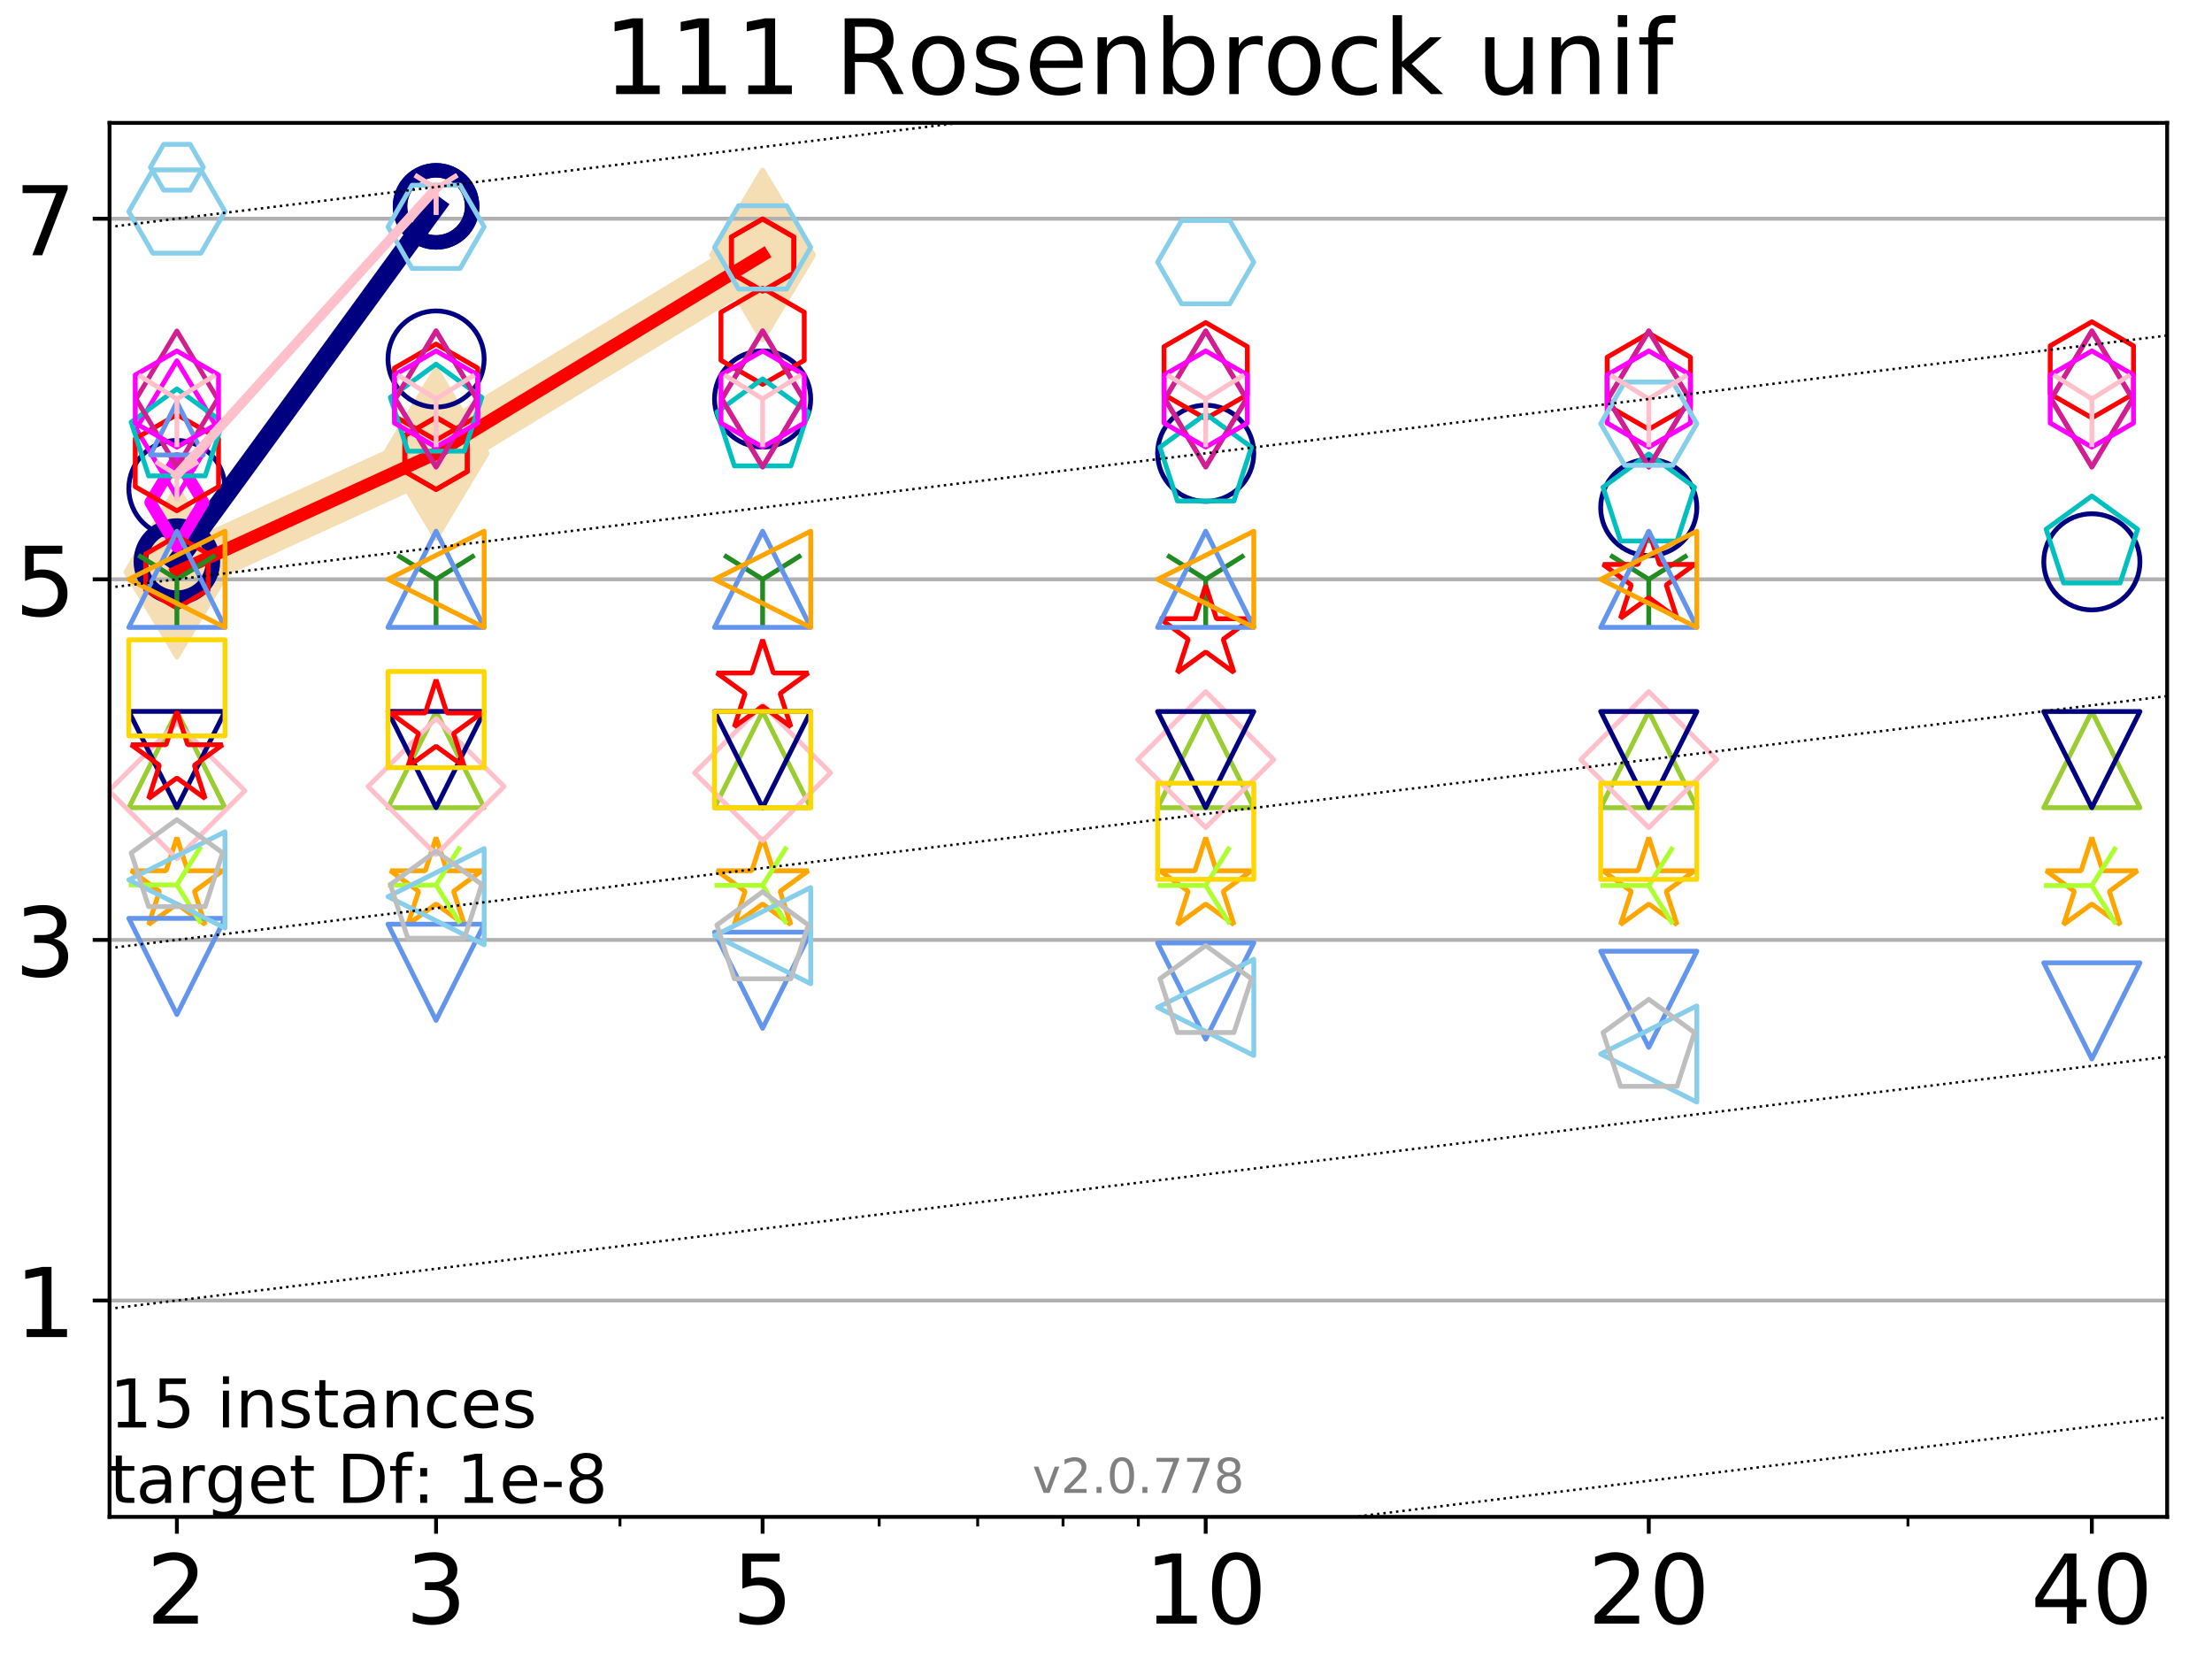 <?xml version="1.0" encoding="utf-8" standalone="no"?>
<!DOCTYPE svg PUBLIC "-//W3C//DTD SVG 1.1//EN"
  "http://www.w3.org/Graphics/SVG/1.1/DTD/svg11.dtd">
<!-- Created with matplotlib (http://matplotlib.org/) -->
<svg height="345pt" version="1.1" viewBox="0 0 460 345" width="460pt" xmlns="http://www.w3.org/2000/svg" xmlns:xlink="http://www.w3.org/1999/xlink">
 <defs>
  <style type="text/css">
*{stroke-linecap:butt;stroke-linejoin:round;}
  </style>
 </defs>
 <g id="figure_1">
  <g id="patch_1">
   <path d="M 0 345.6 
L 460.8 345.6 
L 460.8 0 
L 0 0 
z
" style="fill:#ffffff;"/>
  </g>
  <g id="axes_1">
   <g id="patch_2">
    <path d="M 22.78 315.44 
L 450.672 315.44 
L 450.672 25.56 
L 22.78 25.56 
z
" style="fill:#ffffff;"/>
   </g>
   <g id="line2d_1">
    <path clip-path="url(#p28c58cce34)" d="M 36.786 118.952 
L 90.685 94.293 
L 158.59 53.036 
" style="fill:none;stroke:#f5deb3;stroke-linecap:square;stroke-width:10;"/>
    <defs>
     <path d="M -0 17.678 
L 10.607 0 
L 0 -17.678 
L -10.607 -0 
z
" id="m63f9236da9" style="stroke:#f5deb3;stroke-linejoin:miter;"/>
    </defs>
    <g clip-path="url(#p28c58cce34)">
     <use style="fill:#f5deb3;stroke:#f5deb3;stroke-linejoin:miter;" x="36.786" xlink:href="#m63f9236da9" y="118.952"/>
     <use style="fill:#f5deb3;stroke:#f5deb3;stroke-linejoin:miter;" x="90.685" xlink:href="#m63f9236da9" y="94.293"/>
     <use style="fill:#f5deb3;stroke:#f5deb3;stroke-linejoin:miter;" x="158.59" xlink:href="#m63f9236da9" y="53.036"/>
    </g>
   </g>
   <g id="matplotlib.axis_1">
    <g id="xtick_1">
     <g id="line2d_2">
      <defs>
       <path d="M 0 0 
L 0 3.5 
" id="me66d8e8482" style="stroke:#000000;stroke-width:0.8;"/>
      </defs>
      <g>
       <use style="stroke:#000000;stroke-width:0.8;" x="36.786" xlink:href="#me66d8e8482" y="315.44"/>
      </g>
     </g>
     <g id="text_1">
      <!-- 2 -->
      <defs>
       <path d="M 19.188 8.297 
L 53.609 8.297 
L 53.609 0 
L 7.328 0 
L 7.328 8.297 
Q 12.938 14.109 22.625 23.891 
Q 32.328 33.688 34.812 36.531 
Q 39.547 41.844 41.422 45.531 
Q 43.312 49.219 43.312 52.781 
Q 43.312 58.594 39.234 62.25 
Q 35.156 65.922 28.609 65.922 
Q 23.969 65.922 18.812 64.312 
Q 13.672 62.703 7.812 59.422 
L 7.812 69.391 
Q 13.766 71.781 18.938 73 
Q 24.125 74.219 28.422 74.219 
Q 39.75 74.219 46.484 68.547 
Q 53.219 62.891 53.219 53.422 
Q 53.219 48.922 51.531 44.891 
Q 49.859 40.875 45.406 35.406 
Q 44.188 33.984 37.641 27.219 
Q 31.109 20.453 19.188 8.297 
z
" id="DejaVuSans-32"/>
      </defs>
      <g transform="translate(30.423 337.637)scale(0.2 -0.2)">
       <use xlink:href="#DejaVuSans-32"/>
      </g>
     </g>
    </g>
    <g id="xtick_2">
     <g id="line2d_3">
      <g>
       <use style="stroke:#000000;stroke-width:0.8;" x="90.685" xlink:href="#me66d8e8482" y="315.44"/>
      </g>
     </g>
     <g id="text_2">
      <!-- 3 -->
      <defs>
       <path d="M 40.578 39.312 
Q 47.656 37.797 51.625 33 
Q 55.609 28.219 55.609 21.188 
Q 55.609 10.406 48.188 4.484 
Q 40.766 -1.422 27.094 -1.422 
Q 22.516 -1.422 17.656 -0.516 
Q 12.797 0.391 7.625 2.203 
L 7.625 11.719 
Q 11.719 9.328 16.594 8.109 
Q 21.484 6.891 26.812 6.891 
Q 36.078 6.891 40.938 10.547 
Q 45.797 14.203 45.797 21.188 
Q 45.797 27.641 41.281 31.266 
Q 36.766 34.906 28.719 34.906 
L 20.219 34.906 
L 20.219 43.016 
L 29.109 43.016 
Q 36.375 43.016 40.234 45.922 
Q 44.094 48.828 44.094 54.297 
Q 44.094 59.906 40.109 62.906 
Q 36.141 65.922 28.719 65.922 
Q 24.656 65.922 20.016 65.031 
Q 15.375 64.156 9.812 62.312 
L 9.812 71.094 
Q 15.438 72.656 20.344 73.438 
Q 25.25 74.219 29.594 74.219 
Q 40.828 74.219 47.359 69.109 
Q 53.906 64.016 53.906 55.328 
Q 53.906 49.266 50.438 45.094 
Q 46.969 40.922 40.578 39.312 
z
" id="DejaVuSans-33"/>
      </defs>
      <g transform="translate(84.323 337.637)scale(0.2 -0.2)">
       <use xlink:href="#DejaVuSans-33"/>
      </g>
     </g>
    </g>
    <g id="xtick_3">
     <g id="line2d_4">
      <g>
       <use style="stroke:#000000;stroke-width:0.8;" x="158.59" xlink:href="#me66d8e8482" y="315.44"/>
      </g>
     </g>
     <g id="text_3">
      <!-- 5 -->
      <defs>
       <path d="M 10.797 72.906 
L 49.516 72.906 
L 49.516 64.594 
L 19.828 64.594 
L 19.828 46.734 
Q 21.969 47.469 24.109 47.828 
Q 26.266 48.188 28.422 48.188 
Q 40.625 48.188 47.75 41.5 
Q 54.891 34.812 54.891 23.391 
Q 54.891 11.625 47.562 5.094 
Q 40.234 -1.422 26.906 -1.422 
Q 22.312 -1.422 17.547 -0.641 
Q 12.797 0.141 7.719 1.703 
L 7.719 11.625 
Q 12.109 9.234 16.797 8.062 
Q 21.484 6.891 26.703 6.891 
Q 35.156 6.891 40.078 11.328 
Q 45.016 15.766 45.016 23.391 
Q 45.016 31 40.078 35.438 
Q 35.156 39.891 26.703 39.891 
Q 22.75 39.891 18.812 39.016 
Q 14.891 38.141 10.797 36.281 
z
" id="DejaVuSans-35"/>
      </defs>
      <g transform="translate(152.228 337.637)scale(0.2 -0.2)">
       <use xlink:href="#DejaVuSans-35"/>
      </g>
     </g>
    </g>
    <g id="xtick_4">
     <g id="line2d_5">
      <g>
       <use style="stroke:#000000;stroke-width:0.8;" x="250.732" xlink:href="#me66d8e8482" y="315.44"/>
      </g>
     </g>
     <g id="text_4">
      <!-- 10 -->
      <defs>
       <path d="M 12.406 8.297 
L 28.516 8.297 
L 28.516 63.922 
L 10.984 60.406 
L 10.984 69.391 
L 28.422 72.906 
L 38.281 72.906 
L 38.281 8.297 
L 54.391 8.297 
L 54.391 0 
L 12.406 0 
z
" id="DejaVuSans-31"/>
       <path d="M 31.781 66.406 
Q 24.172 66.406 20.328 58.906 
Q 16.5 51.422 16.5 36.375 
Q 16.5 21.391 20.328 13.891 
Q 24.172 6.391 31.781 6.391 
Q 39.453 6.391 43.281 13.891 
Q 47.125 21.391 47.125 36.375 
Q 47.125 51.422 43.281 58.906 
Q 39.453 66.406 31.781 66.406 
z
M 31.781 74.219 
Q 44.047 74.219 50.516 64.516 
Q 56.984 54.828 56.984 36.375 
Q 56.984 17.969 50.516 8.266 
Q 44.047 -1.422 31.781 -1.422 
Q 19.531 -1.422 13.062 8.266 
Q 6.594 17.969 6.594 36.375 
Q 6.594 54.828 13.062 64.516 
Q 19.531 74.219 31.781 74.219 
z
" id="DejaVuSans-30"/>
      </defs>
      <g transform="translate(238.007 337.637)scale(0.2 -0.2)">
       <use xlink:href="#DejaVuSans-31"/>
       <use x="63.623" xlink:href="#DejaVuSans-30"/>
      </g>
     </g>
    </g>
    <g id="xtick_5">
     <g id="line2d_6">
      <g>
       <use style="stroke:#000000;stroke-width:0.8;" x="342.873" xlink:href="#me66d8e8482" y="315.44"/>
      </g>
     </g>
     <g id="text_5">
      <!-- 20 -->
      <g transform="translate(330.148 337.637)scale(0.2 -0.2)">
       <use xlink:href="#DejaVuSans-32"/>
       <use x="63.623" xlink:href="#DejaVuSans-30"/>
      </g>
     </g>
    </g>
    <g id="xtick_6">
     <g id="line2d_7">
      <g>
       <use style="stroke:#000000;stroke-width:0.8;" x="435.015" xlink:href="#me66d8e8482" y="315.44"/>
      </g>
     </g>
     <g id="text_6">
      <!-- 40 -->
      <defs>
       <path d="M 37.797 64.312 
L 12.891 25.391 
L 37.797 25.391 
z
M 35.203 72.906 
L 47.609 72.906 
L 47.609 25.391 
L 58.016 25.391 
L 58.016 17.188 
L 47.609 17.188 
L 47.609 0 
L 37.797 0 
L 37.797 17.188 
L 4.891 17.188 
L 4.891 26.703 
z
" id="DejaVuSans-34"/>
      </defs>
      <g transform="translate(422.29 337.637)scale(0.2 -0.2)">
       <use xlink:href="#DejaVuSans-34"/>
       <use x="63.623" xlink:href="#DejaVuSans-30"/>
      </g>
     </g>
    </g>
    <g id="xtick_7">
     <g id="line2d_8">
      <defs>
       <path d="M 0 0 
L 0 2 
" id="m7c0a22ae21" style="stroke:#000000;stroke-width:0.6;"/>
      </defs>
      <g>
       <use style="stroke:#000000;stroke-width:0.6;" x="36.786" xlink:href="#m7c0a22ae21" y="315.44"/>
      </g>
     </g>
    </g>
    <g id="xtick_8">
     <g id="line2d_9">
      <g>
       <use style="stroke:#000000;stroke-width:0.6;" x="90.685" xlink:href="#m7c0a22ae21" y="315.44"/>
      </g>
     </g>
    </g>
    <g id="xtick_9">
     <g id="line2d_10">
      <g>
       <use style="stroke:#000000;stroke-width:0.6;" x="128.927" xlink:href="#m7c0a22ae21" y="315.44"/>
      </g>
     </g>
    </g>
    <g id="xtick_10">
     <g id="line2d_11">
      <g>
       <use style="stroke:#000000;stroke-width:0.6;" x="158.59" xlink:href="#m7c0a22ae21" y="315.44"/>
      </g>
     </g>
    </g>
    <g id="xtick_11">
     <g id="line2d_12">
      <g>
       <use style="stroke:#000000;stroke-width:0.6;" x="182.827" xlink:href="#m7c0a22ae21" y="315.44"/>
      </g>
     </g>
    </g>
    <g id="xtick_12">
     <g id="line2d_13">
      <g>
       <use style="stroke:#000000;stroke-width:0.6;" x="203.318" xlink:href="#m7c0a22ae21" y="315.44"/>
      </g>
     </g>
    </g>
    <g id="xtick_13">
     <g id="line2d_14">
      <g>
       <use style="stroke:#000000;stroke-width:0.6;" x="221.069" xlink:href="#m7c0a22ae21" y="315.44"/>
      </g>
     </g>
    </g>
    <g id="xtick_14">
     <g id="line2d_15">
      <g>
       <use style="stroke:#000000;stroke-width:0.6;" x="236.726" xlink:href="#m7c0a22ae21" y="315.44"/>
      </g>
     </g>
    </g>
    <g id="xtick_15">
     <g id="line2d_16">
      <g>
       <use style="stroke:#000000;stroke-width:0.6;" x="342.873" xlink:href="#m7c0a22ae21" y="315.44"/>
      </g>
     </g>
    </g>
    <g id="xtick_16">
     <g id="line2d_17">
      <g>
       <use style="stroke:#000000;stroke-width:0.6;" x="396.773" xlink:href="#m7c0a22ae21" y="315.44"/>
      </g>
     </g>
    </g>
    <g id="xtick_17">
     <g id="line2d_18">
      <g>
       <use style="stroke:#000000;stroke-width:0.6;" x="435.015" xlink:href="#m7c0a22ae21" y="315.44"/>
      </g>
     </g>
    </g>
   </g>
   <g id="matplotlib.axis_2">
    <g id="ytick_1">
     <g id="line2d_19">
      <path clip-path="url(#p28c58cce34)" d="M 22.78 270.447 
L 450.672 270.447 
" style="fill:none;stroke:#b0b0b0;stroke-linecap:square;stroke-width:0.8;"/>
     </g>
     <g id="line2d_20">
      <defs>
       <path d="M 0 0 
L -3.5 0 
" id="m3a8b85e9dd" style="stroke:#000000;stroke-width:0.8;"/>
      </defs>
      <g>
       <use style="stroke:#000000;stroke-width:0.8;" x="22.78" xlink:href="#m3a8b85e9dd" y="270.447"/>
      </g>
     </g>
     <g id="text_7">
      <!-- 1 -->
      <g transform="translate(3.055 278.046)scale(0.2 -0.2)">
       <use xlink:href="#DejaVuSans-31"/>
      </g>
     </g>
    </g>
    <g id="ytick_2">
     <g id="line2d_21">
      <path clip-path="url(#p28c58cce34)" d="M 22.78 195.459 
L 450.672 195.459 
" style="fill:none;stroke:#b0b0b0;stroke-linecap:square;stroke-width:0.8;"/>
     </g>
     <g id="line2d_22">
      <g>
       <use style="stroke:#000000;stroke-width:0.8;" x="22.78" xlink:href="#m3a8b85e9dd" y="195.459"/>
      </g>
     </g>
     <g id="text_8">
      <!-- 3 -->
      <g transform="translate(3.055 203.058)scale(0.2 -0.2)">
       <use xlink:href="#DejaVuSans-33"/>
      </g>
     </g>
    </g>
    <g id="ytick_3">
     <g id="line2d_23">
      <path clip-path="url(#p28c58cce34)" d="M 22.78 120.471 
L 450.672 120.471 
" style="fill:none;stroke:#b0b0b0;stroke-linecap:square;stroke-width:0.8;"/>
     </g>
     <g id="line2d_24">
      <g>
       <use style="stroke:#000000;stroke-width:0.8;" x="22.78" xlink:href="#m3a8b85e9dd" y="120.471"/>
      </g>
     </g>
     <g id="text_9">
      <!-- 5 -->
      <g transform="translate(3.055 128.07)scale(0.2 -0.2)">
       <use xlink:href="#DejaVuSans-35"/>
      </g>
     </g>
    </g>
    <g id="ytick_4">
     <g id="line2d_25">
      <path clip-path="url(#p28c58cce34)" d="M 22.78 45.483 
L 450.672 45.483 
" style="fill:none;stroke:#b0b0b0;stroke-linecap:square;stroke-width:0.8;"/>
     </g>
     <g id="line2d_26">
      <g>
       <use style="stroke:#000000;stroke-width:0.8;" x="22.78" xlink:href="#m3a8b85e9dd" y="45.483"/>
      </g>
     </g>
     <g id="text_10">
      <!-- 7 -->
      <defs>
       <path d="M 8.203 72.906 
L 55.078 72.906 
L 55.078 68.703 
L 28.609 0 
L 18.312 0 
L 43.219 64.594 
L 8.203 64.594 
z
" id="DejaVuSans-37"/>
      </defs>
      <g transform="translate(3.055 53.082)scale(0.2 -0.2)">
       <use xlink:href="#DejaVuSans-37"/>
      </g>
     </g>
    </g>
   </g>
   <g id="line2d_27">
    <path clip-path="url(#p28c58cce34)" d="M 36.786 116.784 
L 90.685 42.911 
" style="fill:none;stroke:#000080;stroke-linecap:square;stroke-width:4;"/>
    <defs>
     <path d="M 0 7.5 
C 1.989 7.5 3.897 6.71 5.303 5.303 
C 6.71 3.897 7.5 1.989 7.5 0 
C 7.5 -1.989 6.71 -3.897 5.303 -5.303 
C 3.897 -6.71 1.989 -7.5 0 -7.5 
C -1.989 -7.5 -3.897 -6.71 -5.303 -5.303 
C -6.71 -3.897 -7.5 -1.989 -7.5 0 
C -7.5 1.989 -6.71 3.897 -5.303 5.303 
C -3.897 6.71 -1.989 7.5 0 7.5 
z
" id="m98bc31651b" style="stroke:#000080;stroke-width:3;"/>
    </defs>
    <g clip-path="url(#p28c58cce34)">
     <use style="fill:none;stroke:#000080;stroke-width:3;" x="36.786" xlink:href="#m98bc31651b" y="116.784"/>
     <use style="fill:none;stroke:#000080;stroke-width:3;" x="90.685" xlink:href="#m98bc31651b" y="42.911"/>
    </g>
   </g>
   <g id="line2d_28">
    <path clip-path="url(#p28c58cce34)" d="M 90.685 42.911 
" style="fill:none;stroke:#000080;stroke-linecap:square;stroke-width:4;"/>
    <g clip-path="url(#p28c58cce34)">
     <use style="fill:none;stroke:#000080;stroke-width:3;" x="90.685" xlink:href="#m98bc31651b" y="42.911"/>
    </g>
   </g>
   <g id="line2d_29"/>
   <g id="line2d_30">
    <defs>
     <path d="M 0 10 
C 2.652 10 5.196 8.946 7.071 7.071 
C 8.946 5.196 10 2.652 10 0 
C 10 -2.652 8.946 -5.196 7.071 -7.071 
C 5.196 -8.946 2.652 -10 0 -10 
C -2.652 -10 -5.196 -8.946 -7.071 -7.071 
C -8.946 -5.196 -10 -2.652 -10 0 
C -10 2.652 -8.946 5.196 -7.071 7.071 
C -5.196 8.946 -2.652 10 0 10 
z
" id="m6df1d22bcf" style="stroke:#000080;"/>
    </defs>
    <g clip-path="url(#p28c58cce34)">
     <use style="fill:none;stroke:#000080;" x="36.786" xlink:href="#m6df1d22bcf" y="101.591"/>
     <use style="fill:none;stroke:#000080;" x="90.685" xlink:href="#m6df1d22bcf" y="74.659"/>
     <use style="fill:none;stroke:#000080;" x="158.59" xlink:href="#m6df1d22bcf" y="82.977"/>
     <use style="fill:none;stroke:#000080;" x="250.732" xlink:href="#m6df1d22bcf" y="94.264"/>
     <use style="fill:none;stroke:#000080;" x="342.873" xlink:href="#m6df1d22bcf" y="105.551"/>
     <use style="fill:none;stroke:#000080;" x="435.015" xlink:href="#m6df1d22bcf" y="116.838"/>
    </g>
   </g>
   <g id="line2d_31">
    <path clip-path="url(#p28c58cce34)" d="M 36.786 104.483 
" style="fill:none;stroke:#ff00ff;stroke-linecap:square;stroke-width:3.667;"/>
    <defs>
     <path d="M -0 9.192 
L 5.515 0 
L 0 -9.192 
L -5.515 -0 
z
" id="mcc236564d4" style="stroke:#ff00ff;stroke-linejoin:miter;stroke-width:2.5;"/>
    </defs>
    <g clip-path="url(#p28c58cce34)">
     <use style="fill:none;stroke:#ff00ff;stroke-linejoin:miter;stroke-width:2.5;" x="36.786" xlink:href="#mcc236564d4" y="104.483"/>
    </g>
   </g>
   <g id="line2d_32"/>
   <g id="line2d_33">
    <defs>
     <path d="M -0 14.142 
L 8.485 0 
L -0 -14.142 
L -8.485 -0 
z
" id="m0ff50d114e" style="stroke:#ff00ff;stroke-linejoin:miter;"/>
    </defs>
    <g clip-path="url(#p28c58cce34)">
     <use style="fill:none;stroke:#ff00ff;stroke-linejoin:miter;" x="36.786" xlink:href="#m0ff50d114e" y="89.168"/>
     <use style="fill:none;stroke:#ff00ff;stroke-linejoin:miter;" x="90.685" xlink:href="#m0ff50d114e" y="82.952"/>
     <use style="fill:none;stroke:#ff00ff;stroke-linejoin:miter;" x="158.59" xlink:href="#m0ff50d114e" y="82.947"/>
     <use style="fill:none;stroke:#ff00ff;stroke-linejoin:miter;" x="250.732" xlink:href="#m0ff50d114e" y="82.948"/>
     <use style="fill:none;stroke:#ff00ff;stroke-linejoin:miter;" x="342.873" xlink:href="#m0ff50d114e" y="82.962"/>
     <use style="fill:none;stroke:#ff00ff;stroke-linejoin:miter;" x="435.015" xlink:href="#m0ff50d114e" y="82.953"/>
    </g>
   </g>
   <g id="line2d_34"/>
   <g id="line2d_35">
    <defs>
     <path d="M 0 -10 
L -2.245 -3.09 
L -9.511 -3.09 
L -3.633 1.18 
L -5.878 8.09 
L -0 3.82 
L 5.878 8.09 
L 3.633 1.18 
L 9.511 -3.09 
L 2.245 -3.09 
z
" id="mf0e516ad2e" style="stroke:#ffa500;stroke-linejoin:bevel;"/>
    </defs>
    <g clip-path="url(#p28c58cce34)">
     <use style="fill:none;stroke:#ffa500;stroke-linejoin:bevel;" x="36.786" xlink:href="#mf0e516ad2e" y="184.172"/>
     <use style="fill:none;stroke:#ffa500;stroke-linejoin:bevel;" x="90.685" xlink:href="#mf0e516ad2e" y="184.172"/>
     <use style="fill:none;stroke:#ffa500;stroke-linejoin:bevel;" x="158.59" xlink:href="#mf0e516ad2e" y="184.172"/>
     <use style="fill:none;stroke:#ffa500;stroke-linejoin:bevel;" x="250.732" xlink:href="#mf0e516ad2e" y="184.172"/>
     <use style="fill:none;stroke:#ffa500;stroke-linejoin:bevel;" x="342.873" xlink:href="#mf0e516ad2e" y="184.172"/>
     <use style="fill:none;stroke:#ffa500;stroke-linejoin:bevel;" x="435.015" xlink:href="#mf0e516ad2e" y="184.172"/>
    </g>
   </g>
   <g id="line2d_36"/>
   <g id="line2d_37">
    <defs>
     <path d="M -0 10 
L 10 -10 
L -10 -10 
z
" id="m0e47dff995" style="stroke:#6495ed;stroke-linejoin:miter;"/>
    </defs>
    <g clip-path="url(#p28c58cce34)">
     <use style="fill:none;stroke:#6495ed;stroke-linejoin:miter;" x="36.786" xlink:href="#m0e47dff995" y="200.979"/>
     <use style="fill:none;stroke:#6495ed;stroke-linejoin:miter;" x="90.685" xlink:href="#m0e47dff995" y="202.192"/>
     <use style="fill:none;stroke:#6495ed;stroke-linejoin:miter;" x="158.59" xlink:href="#m0e47dff995" y="203.842"/>
     <use style="fill:none;stroke:#6495ed;stroke-linejoin:miter;" x="250.732" xlink:href="#m0e47dff995" y="206.098"/>
     <use style="fill:none;stroke:#6495ed;stroke-linejoin:miter;" x="342.873" xlink:href="#m0e47dff995" y="207.813"/>
     <use style="fill:none;stroke:#6495ed;stroke-linejoin:miter;" x="435.015" xlink:href="#m0e47dff995" y="210.224"/>
    </g>
   </g>
   <g id="line2d_38">
    <path clip-path="url(#p28c58cce34)" d="M 36.786 118.952 
L 90.685 94.293 
" style="fill:none;stroke:#ff0000;stroke-linecap:square;stroke-width:2.667;"/>
    <defs>
     <path d="M 0 -7.5 
L -6.495 -3.75 
L -6.495 3.75 
L -0 7.5 
L 6.495 3.75 
L 6.495 -3.75 
z
" id="m3b33117498" style="stroke:#ff0000;stroke-linejoin:miter;"/>
    </defs>
    <g clip-path="url(#p28c58cce34)">
     <use style="fill:none;stroke:#ff0000;stroke-linejoin:miter;" x="36.786" xlink:href="#m3b33117498" y="118.952"/>
     <use style="fill:none;stroke:#ff0000;stroke-linejoin:miter;" x="90.685" xlink:href="#m3b33117498" y="94.293"/>
    </g>
   </g>
   <g id="line2d_39">
    <path clip-path="url(#p28c58cce34)" d="M 90.685 94.293 
L 158.59 53.036 
" style="fill:none;stroke:#ff0000;stroke-linecap:square;stroke-width:2.667;"/>
    <g clip-path="url(#p28c58cce34)">
     <use style="fill:none;stroke:#ff0000;stroke-linejoin:miter;" x="90.685" xlink:href="#m3b33117498" y="94.293"/>
     <use style="fill:none;stroke:#ff0000;stroke-linejoin:miter;" x="158.59" xlink:href="#m3b33117498" y="53.036"/>
    </g>
   </g>
   <g id="line2d_40">
    <path clip-path="url(#p28c58cce34)" d="M 158.59 53.036 
" style="fill:none;stroke:#ff0000;stroke-linecap:square;stroke-width:2.667;"/>
    <g clip-path="url(#p28c58cce34)">
     <use style="fill:none;stroke:#ff0000;stroke-linejoin:miter;" x="158.59" xlink:href="#m3b33117498" y="53.036"/>
    </g>
   </g>
   <g id="line2d_41"/>
   <g id="line2d_42">
    <defs>
     <path d="M 0 -10 
L -8.66 -5 
L -8.66 5 
L -0 10 
L 8.66 5 
L 8.66 -5 
z
" id="mfb76371dcd" style="stroke:#ff0000;stroke-linejoin:miter;"/>
    </defs>
    <g clip-path="url(#p28c58cce34)">
     <use style="fill:none;stroke:#ff0000;stroke-linejoin:miter;" x="36.786" xlink:href="#mfb76371dcd" y="96.219"/>
     <use style="fill:none;stroke:#ff0000;stroke-linejoin:miter;" x="90.685" xlink:href="#mfb76371dcd" y="81.548"/>
     <use style="fill:none;stroke:#ff0000;stroke-linejoin:miter;" x="158.59" xlink:href="#mfb76371dcd" y="69.932"/>
     <use style="fill:none;stroke:#ff0000;stroke-linejoin:miter;" x="250.732" xlink:href="#mfb76371dcd" y="77.079"/>
     <use style="fill:none;stroke:#ff0000;stroke-linejoin:miter;" x="342.873" xlink:href="#mfb76371dcd" y="79.286"/>
     <use style="fill:none;stroke:#ff0000;stroke-linejoin:miter;" x="435.015" xlink:href="#mfb76371dcd" y="76.914"/>
    </g>
   </g>
   <g id="line2d_43"/>
   <g id="line2d_44">
    <defs>
     <path d="M 0 -10 
L -10 10 
L 10 10 
z
" id="m555405f017" style="stroke:#9acd32;stroke-linejoin:miter;"/>
    </defs>
    <g clip-path="url(#p28c58cce34)">
     <use style="fill:none;stroke:#9acd32;stroke-linejoin:miter;" x="36.786" xlink:href="#m555405f017" y="157.964"/>
     <use style="fill:none;stroke:#9acd32;stroke-linejoin:miter;" x="90.685" xlink:href="#m555405f017" y="157.965"/>
     <use style="fill:none;stroke:#9acd32;stroke-linejoin:miter;" x="158.59" xlink:href="#m555405f017" y="157.965"/>
     <use style="fill:none;stroke:#9acd32;stroke-linejoin:miter;" x="250.732" xlink:href="#m555405f017" y="157.965"/>
     <use style="fill:none;stroke:#9acd32;stroke-linejoin:miter;" x="342.873" xlink:href="#m555405f017" y="157.965"/>
     <use style="fill:none;stroke:#9acd32;stroke-linejoin:miter;" x="435.015" xlink:href="#m555405f017" y="157.965"/>
    </g>
   </g>
   <g id="line2d_45"/>
   <g id="line2d_46">
    <defs>
     <path d="M 0 -10 
L -9.511 -3.09 
L -5.878 8.09 
L 5.878 8.09 
L 9.511 -3.09 
z
" id="mdfcb20f586" style="stroke:#00bfbf;stroke-linejoin:miter;"/>
    </defs>
    <g clip-path="url(#p28c58cce34)">
     <use style="fill:none;stroke:#00bfbf;stroke-linejoin:miter;" x="36.786" xlink:href="#mdfcb20f586" y="90.872"/>
     <use style="fill:none;stroke:#00bfbf;stroke-linejoin:miter;" x="90.685" xlink:href="#mdfcb20f586" y="85.73"/>
     <use style="fill:none;stroke:#00bfbf;stroke-linejoin:miter;" x="158.59" xlink:href="#mdfcb20f586" y="88.794"/>
     <use style="fill:none;stroke:#00bfbf;stroke-linejoin:miter;" x="250.732" xlink:href="#mdfcb20f586" y="96.09"/>
     <use style="fill:none;stroke:#00bfbf;stroke-linejoin:miter;" x="342.873" xlink:href="#mdfcb20f586" y="104.407"/>
     <use style="fill:none;stroke:#00bfbf;stroke-linejoin:miter;" x="435.015" xlink:href="#mdfcb20f586" y="113.146"/>
    </g>
   </g>
   <g id="line2d_47"/>
   <g id="line2d_48">
    <defs>
     <path d="M 0 0 
L -10 -0 
M 0 0 
L 5 8 
M 0 0 
L 5 -8 
" id="mb36087fc3c" style="stroke:#adff2f;"/>
    </defs>
    <g clip-path="url(#p28c58cce34)">
     <use style="fill:none;stroke:#adff2f;" x="36.786" xlink:href="#mb36087fc3c" y="184.01"/>
     <use style="fill:none;stroke:#adff2f;" x="90.685" xlink:href="#mb36087fc3c" y="184.064"/>
     <use style="fill:none;stroke:#adff2f;" x="158.59" xlink:href="#mb36087fc3c" y="184.107"/>
     <use style="fill:none;stroke:#adff2f;" x="250.732" xlink:href="#mb36087fc3c" y="184.14"/>
     <use style="fill:none;stroke:#adff2f;" x="342.873" xlink:href="#mb36087fc3c" y="184.156"/>
     <use style="fill:none;stroke:#adff2f;" x="435.015" xlink:href="#mb36087fc3c" y="184.164"/>
    </g>
   </g>
   <g id="line2d_49"/>
   <g id="line2d_50">
    <defs>
     <path d="M 0 0 
L 0 10 
M 0 0 
L 8 -5 
M 0 0 
L -8 -5 
" id="mc6f7fb8d4f" style="stroke:#228b22;"/>
    </defs>
    <g clip-path="url(#p28c58cce34)">
     <use style="fill:none;stroke:#228b22;" x="36.786" xlink:href="#mc6f7fb8d4f" y="120.471"/>
     <use style="fill:none;stroke:#228b22;" x="90.685" xlink:href="#mc6f7fb8d4f" y="120.471"/>
     <use style="fill:none;stroke:#228b22;" x="158.59" xlink:href="#mc6f7fb8d4f" y="120.471"/>
     <use style="fill:none;stroke:#228b22;" x="250.732" xlink:href="#mc6f7fb8d4f" y="120.471"/>
     <use style="fill:none;stroke:#228b22;" x="342.873" xlink:href="#mc6f7fb8d4f" y="120.471"/>
    </g>
   </g>
   <g id="line2d_51"/>
   <g id="line2d_52">
    <defs>
     <path d="M -0 14.142 
L 14.142 0 
L 0 -14.142 
L -14.142 -0 
z
" id="m5779cba4cb" style="stroke:#ffc0cb;stroke-linejoin:miter;"/>
    </defs>
    <g clip-path="url(#p28c58cce34)">
     <use style="fill:none;stroke:#ffc0cb;stroke-linejoin:miter;" x="36.786" xlink:href="#m5779cba4cb" y="164.441"/>
     <use style="fill:none;stroke:#ffc0cb;stroke-linejoin:miter;" x="90.685" xlink:href="#m5779cba4cb" y="163.562"/>
     <use style="fill:none;stroke:#ffc0cb;stroke-linejoin:miter;" x="158.59" xlink:href="#m5779cba4cb" y="160.715"/>
     <use style="fill:none;stroke:#ffc0cb;stroke-linejoin:miter;" x="250.732" xlink:href="#m5779cba4cb" y="157.965"/>
     <use style="fill:none;stroke:#ffc0cb;stroke-linejoin:miter;" x="342.873" xlink:href="#m5779cba4cb" y="157.965"/>
    </g>
   </g>
   <g id="line2d_53"/>
   <g id="line2d_54">
    <defs>
     <path d="M -10 -0 
L 10 10 
L 10 -10 
z
" id="m9ebc0043e9" style="stroke:#87ceeb;stroke-linejoin:miter;"/>
    </defs>
    <g clip-path="url(#p28c58cce34)">
     <use style="fill:none;stroke:#87ceeb;stroke-linejoin:miter;" x="36.786" xlink:href="#m9ebc0043e9" y="182.98"/>
     <use style="fill:none;stroke:#87ceeb;stroke-linejoin:miter;" x="90.685" xlink:href="#m9ebc0043e9" y="186.468"/>
     <use style="fill:none;stroke:#87ceeb;stroke-linejoin:miter;" x="158.59" xlink:href="#m9ebc0043e9" y="194.572"/>
     <use style="fill:none;stroke:#87ceeb;stroke-linejoin:miter;" x="250.732" xlink:href="#m9ebc0043e9" y="209.492"/>
     <use style="fill:none;stroke:#87ceeb;stroke-linejoin:miter;" x="342.873" xlink:href="#m9ebc0043e9" y="219.183"/>
    </g>
   </g>
   <g id="line2d_55"/>
   <g id="line2d_56">
    <defs>
     <path d="M -0 10 
L 10 -10 
L -10 -10 
z
" id="mbb93fde3f5" style="stroke:#000080;stroke-linejoin:miter;"/>
    </defs>
    <g clip-path="url(#p28c58cce34)">
     <use style="fill:none;stroke:#000080;stroke-linejoin:miter;" x="36.786" xlink:href="#mbb93fde3f5" y="157.944"/>
     <use style="fill:none;stroke:#000080;stroke-linejoin:miter;" x="90.685" xlink:href="#mbb93fde3f5" y="157.944"/>
     <use style="fill:none;stroke:#000080;stroke-linejoin:miter;" x="158.59" xlink:href="#mbb93fde3f5" y="157.963"/>
     <use style="fill:none;stroke:#000080;stroke-linejoin:miter;" x="250.732" xlink:href="#mbb93fde3f5" y="157.964"/>
     <use style="fill:none;stroke:#000080;stroke-linejoin:miter;" x="342.873" xlink:href="#mbb93fde3f5" y="157.963"/>
     <use style="fill:none;stroke:#000080;stroke-linejoin:miter;" x="435.015" xlink:href="#mbb93fde3f5" y="157.965"/>
    </g>
   </g>
   <g id="line2d_57"/>
   <g id="line2d_58">
    <defs>
     <path d="M 0 -10 
L -2.245 -3.09 
L -9.511 -3.09 
L -3.633 1.18 
L -5.878 8.09 
L -0 3.82 
L 5.878 8.09 
L 3.633 1.18 
L 9.511 -3.09 
L 2.245 -3.09 
z
" id="m14d03e8bbe" style="stroke:#ff0000;stroke-linejoin:bevel;"/>
    </defs>
    <g clip-path="url(#p28c58cce34)">
     <use style="fill:none;stroke:#ff0000;stroke-linejoin:bevel;" x="36.786" xlink:href="#m14d03e8bbe" y="157.965"/>
     <use style="fill:none;stroke:#ff0000;stroke-linejoin:bevel;" x="90.685" xlink:href="#m14d03e8bbe" y="151.363"/>
     <use style="fill:none;stroke:#ff0000;stroke-linejoin:bevel;" x="158.59" xlink:href="#m14d03e8bbe" y="143.045"/>
     <use style="fill:none;stroke:#ff0000;stroke-linejoin:bevel;" x="250.732" xlink:href="#m14d03e8bbe" y="131.758"/>
     <use style="fill:none;stroke:#ff0000;stroke-linejoin:bevel;" x="342.873" xlink:href="#m14d03e8bbe" y="120.471"/>
    </g>
   </g>
   <g id="line2d_59"/>
   <g id="line2d_60">
    <defs>
     <path d="M -10 10 
L 10 10 
L 10 -10 
L -10 -10 
z
" id="mf7c18066cc" style="stroke:#ffd700;stroke-linejoin:miter;"/>
    </defs>
    <g clip-path="url(#p28c58cce34)">
     <use style="fill:none;stroke:#ffd700;stroke-linejoin:miter;" x="36.786" xlink:href="#mf7c18066cc" y="143.041"/>
     <use style="fill:none;stroke:#ffd700;stroke-linejoin:miter;" x="90.685" xlink:href="#mf7c18066cc" y="149.642"/>
     <use style="fill:none;stroke:#ffd700;stroke-linejoin:miter;" x="158.59" xlink:href="#mf7c18066cc" y="157.959"/>
     <use style="fill:none;stroke:#ffd700;stroke-linejoin:miter;" x="250.732" xlink:href="#mf7c18066cc" y="172.872"/>
     <use style="fill:none;stroke:#ffd700;stroke-linejoin:miter;" x="342.873" xlink:href="#mf7c18066cc" y="172.877"/>
    </g>
   </g>
   <g id="line2d_61"/>
   <g id="line2d_62">
    <defs>
     <path d="M -0 14.142 
L 8.485 0 
L -0 -14.142 
L -8.485 -0 
z
" id="m3f3aa833cd" style="stroke:#d02090;stroke-linejoin:miter;"/>
    </defs>
    <g clip-path="url(#p28c58cce34)">
     <use style="fill:none;stroke:#d02090;stroke-linejoin:miter;" x="36.786" xlink:href="#m3f3aa833cd" y="82.977"/>
     <use style="fill:none;stroke:#d02090;stroke-linejoin:miter;" x="90.685" xlink:href="#m3f3aa833cd" y="82.977"/>
     <use style="fill:none;stroke:#d02090;stroke-linejoin:miter;" x="158.59" xlink:href="#m3f3aa833cd" y="82.977"/>
     <use style="fill:none;stroke:#d02090;stroke-linejoin:miter;" x="250.732" xlink:href="#m3f3aa833cd" y="82.977"/>
     <use style="fill:none;stroke:#d02090;stroke-linejoin:miter;" x="342.873" xlink:href="#m3f3aa833cd" y="82.977"/>
     <use style="fill:none;stroke:#d02090;stroke-linejoin:miter;" x="435.015" xlink:href="#m3f3aa833cd" y="82.977"/>
    </g>
   </g>
   <g id="line2d_63">
    <path clip-path="url(#p28c58cce34)" d="M 36.786 89.104 
" style="fill:none;stroke:#6495ed;stroke-linecap:square;stroke-width:2;"/>
    <defs>
     <path d="M 0 -5.5 
L -5.5 5.5 
L 5.5 5.5 
z
" id="me59937cc57" style="stroke:#6495ed;stroke-linejoin:miter;"/>
    </defs>
    <g clip-path="url(#p28c58cce34)">
     <use style="fill:none;stroke:#6495ed;stroke-linejoin:miter;" x="36.786" xlink:href="#me59937cc57" y="89.104"/>
    </g>
   </g>
   <g id="line2d_64"/>
   <g id="line2d_65">
    <defs>
     <path d="M 0 -10 
L -10 10 
L 10 10 
z
" id="mbe64e97a5a" style="stroke:#6495ed;stroke-linejoin:miter;"/>
    </defs>
    <g clip-path="url(#p28c58cce34)">
     <use style="fill:none;stroke:#6495ed;stroke-linejoin:miter;" x="36.786" xlink:href="#mbe64e97a5a" y="120.471"/>
     <use style="fill:none;stroke:#6495ed;stroke-linejoin:miter;" x="90.685" xlink:href="#mbe64e97a5a" y="120.471"/>
     <use style="fill:none;stroke:#6495ed;stroke-linejoin:miter;" x="158.59" xlink:href="#mbe64e97a5a" y="120.471"/>
     <use style="fill:none;stroke:#6495ed;stroke-linejoin:miter;" x="250.732" xlink:href="#mbe64e97a5a" y="120.471"/>
     <use style="fill:none;stroke:#6495ed;stroke-linejoin:miter;" x="342.873" xlink:href="#mbe64e97a5a" y="120.471"/>
    </g>
   </g>
   <g id="line2d_66"/>
   <g id="line2d_67">
    <defs>
     <path d="M -10 -0 
L 10 10 
L 10 -10 
z
" id="m514cf04447" style="stroke:#ffa500;stroke-linejoin:miter;"/>
    </defs>
    <g clip-path="url(#p28c58cce34)">
     <use style="fill:none;stroke:#ffa500;stroke-linejoin:miter;" x="36.786" xlink:href="#m514cf04447" y="120.471"/>
     <use style="fill:none;stroke:#ffa500;stroke-linejoin:miter;" x="90.685" xlink:href="#m514cf04447" y="120.471"/>
     <use style="fill:none;stroke:#ffa500;stroke-linejoin:miter;" x="158.59" xlink:href="#m514cf04447" y="120.471"/>
     <use style="fill:none;stroke:#ffa500;stroke-linejoin:miter;" x="250.732" xlink:href="#m514cf04447" y="120.471"/>
     <use style="fill:none;stroke:#ffa500;stroke-linejoin:miter;" x="342.873" xlink:href="#m514cf04447" y="120.471"/>
    </g>
   </g>
   <g id="line2d_68"/>
   <g id="line2d_69">
    <defs>
     <path d="M 0 -10 
L -8.66 -5 
L -8.66 5 
L -0 10 
L 8.66 5 
L 8.66 -5 
z
" id="m54fa14e823" style="stroke:#ff00ff;stroke-linejoin:miter;"/>
    </defs>
    <g clip-path="url(#p28c58cce34)">
     <use style="fill:none;stroke:#ff00ff;stroke-linejoin:miter;" x="36.786" xlink:href="#m54fa14e823" y="82.977"/>
     <use style="fill:none;stroke:#ff00ff;stroke-linejoin:miter;" x="90.685" xlink:href="#m54fa14e823" y="82.977"/>
     <use style="fill:none;stroke:#ff00ff;stroke-linejoin:miter;" x="158.59" xlink:href="#m54fa14e823" y="82.977"/>
     <use style="fill:none;stroke:#ff00ff;stroke-linejoin:miter;" x="250.732" xlink:href="#m54fa14e823" y="82.977"/>
     <use style="fill:none;stroke:#ff00ff;stroke-linejoin:miter;" x="342.873" xlink:href="#m54fa14e823" y="82.977"/>
     <use style="fill:none;stroke:#ff00ff;stroke-linejoin:miter;" x="435.015" xlink:href="#m54fa14e823" y="82.977"/>
    </g>
   </g>
   <g id="line2d_70"/>
   <g id="line2d_71">
    <defs>
     <path d="M 0 -10 
L -9.511 -3.09 
L -5.878 8.09 
L 5.878 8.09 
L 9.511 -3.09 
z
" id="m6f7af0626b" style="stroke:#bebebe;stroke-linejoin:miter;"/>
    </defs>
    <g clip-path="url(#p28c58cce34)">
     <use style="fill:none;stroke:#bebebe;stroke-linejoin:miter;" x="36.786" xlink:href="#m6f7af0626b" y="180.448"/>
     <use style="fill:none;stroke:#bebebe;stroke-linejoin:miter;" x="90.685" xlink:href="#m6f7af0626b" y="187.024"/>
     <use style="fill:none;stroke:#bebebe;stroke-linejoin:miter;" x="158.59" xlink:href="#m6f7af0626b" y="195.456"/>
     <use style="fill:none;stroke:#bebebe;stroke-linejoin:miter;" x="250.732" xlink:href="#m6f7af0626b" y="206.629"/>
     <use style="fill:none;stroke:#bebebe;stroke-linejoin:miter;" x="342.873" xlink:href="#m6f7af0626b" y="217.819"/>
    </g>
   </g>
   <g id="line2d_72">
    <path clip-path="url(#p28c58cce34)" d="M 36.786 34.78 
" style="fill:none;stroke:#87ceeb;stroke-linecap:square;stroke-width:2;"/>
    <defs>
     <path d="M -2.75 -4.763 
L -5.5 -0 
L -2.75 4.763 
L 2.75 4.763 
L 5.5 0 
L 2.75 -4.763 
z
" id="mfacb4730b9" style="stroke:#87ceeb;stroke-linejoin:miter;"/>
    </defs>
    <g clip-path="url(#p28c58cce34)">
     <use style="fill:none;stroke:#87ceeb;stroke-linejoin:miter;" x="36.786" xlink:href="#mfacb4730b9" y="34.78"/>
    </g>
   </g>
   <g id="line2d_73"/>
   <g id="line2d_74">
    <defs>
     <path d="M -5 -8.66 
L -10 -0 
L -5 8.66 
L 5 8.66 
L 10 0 
L 5 -8.66 
z
" id="mdd348161ea" style="stroke:#87ceeb;stroke-linejoin:miter;"/>
    </defs>
    <g clip-path="url(#p28c58cce34)">
     <use style="fill:none;stroke:#87ceeb;stroke-linejoin:miter;" x="36.786" xlink:href="#mdd348161ea" y="43.988"/>
     <use style="fill:none;stroke:#87ceeb;stroke-linejoin:miter;" x="90.685" xlink:href="#mdd348161ea" y="47.171"/>
     <use style="fill:none;stroke:#87ceeb;stroke-linejoin:miter;" x="158.59" xlink:href="#mdd348161ea" y="51.438"/>
     <use style="fill:none;stroke:#87ceeb;stroke-linejoin:miter;" x="250.732" xlink:href="#mdd348161ea" y="54.518"/>
     <use style="fill:none;stroke:#87ceeb;stroke-linejoin:miter;" x="342.873" xlink:href="#mdd348161ea" y="88.111"/>
    </g>
   </g>
   <g id="line2d_75">
    <path clip-path="url(#p28c58cce34)" d="M 36.786 98.771 
L 90.685 39.18 
" style="fill:none;stroke:#ffc0cb;stroke-linecap:square;stroke-width:2;"/>
    <defs>
     <path d="M 0 0 
L 0 5.5 
M 0 0 
L 4.4 -2.75 
M 0 0 
L -4.4 -2.75 
" id="m91728a1e5c" style="stroke:#ffc0cb;"/>
    </defs>
    <g clip-path="url(#p28c58cce34)">
     <use style="fill:none;stroke:#ffc0cb;" x="36.786" xlink:href="#m91728a1e5c" y="98.771"/>
     <use style="fill:none;stroke:#ffc0cb;" x="90.685" xlink:href="#m91728a1e5c" y="39.18"/>
    </g>
   </g>
   <g id="line2d_76">
    <path clip-path="url(#p28c58cce34)" d="M 90.685 39.18 
" style="fill:none;stroke:#ffc0cb;stroke-linecap:square;stroke-width:2;"/>
    <g clip-path="url(#p28c58cce34)">
     <use style="fill:none;stroke:#ffc0cb;" x="90.685" xlink:href="#m91728a1e5c" y="39.18"/>
    </g>
   </g>
   <g id="line2d_77"/>
   <g id="line2d_78">
    <defs>
     <path d="M 0 0 
L 0 10 
M 0 0 
L 8 -5 
M 0 0 
L -8 -5 
" id="mb27ace1494" style="stroke:#ffc0cb;"/>
    </defs>
    <g clip-path="url(#p28c58cce34)">
     <use style="fill:none;stroke:#ffc0cb;" x="36.786" xlink:href="#mb27ace1494" y="82.976"/>
     <use style="fill:none;stroke:#ffc0cb;" x="90.685" xlink:href="#mb27ace1494" y="82.967"/>
     <use style="fill:none;stroke:#ffc0cb;" x="158.59" xlink:href="#mb27ace1494" y="82.947"/>
     <use style="fill:none;stroke:#ffc0cb;" x="250.732" xlink:href="#mb27ace1494" y="82.955"/>
     <use style="fill:none;stroke:#ffc0cb;" x="342.873" xlink:href="#mb27ace1494" y="82.973"/>
     <use style="fill:none;stroke:#ffc0cb;" x="435.015" xlink:href="#mb27ace1494" y="82.956"/>
    </g>
   </g>
   <g id="line2d_79"/>
   <g id="line2d_80">
    <path clip-path="url(#p28c58cce34)" d="M 27.277 346.6 
L 461.8 293.373 
" style="fill:none;stroke:#000000;stroke-dasharray:0.5,0.825;stroke-dashoffset:0;stroke-width:0.5;"/>
   </g>
   <g id="line2d_81">
    <path clip-path="url(#p28c58cce34)" d="M -1 275.076 
L 461.8 218.385 
" style="fill:none;stroke:#000000;stroke-dasharray:0.5,0.825;stroke-dashoffset:0;stroke-width:0.5;"/>
   </g>
   <g id="line2d_82">
    <path clip-path="url(#p28c58cce34)" d="M -1 200.088 
L 461.8 143.397 
" style="fill:none;stroke:#000000;stroke-dasharray:0.5,0.825;stroke-dashoffset:0;stroke-width:0.5;"/>
   </g>
   <g id="line2d_83">
    <path clip-path="url(#p28c58cce34)" d="M -1 125.1 
L 461.8 68.409 
" style="fill:none;stroke:#000000;stroke-dasharray:0.5,0.825;stroke-dashoffset:0;stroke-width:0.5;"/>
   </g>
   <g id="line2d_84">
    <path clip-path="url(#p28c58cce34)" d="M -1 50.112 
L 416.258 -1 
" style="fill:none;stroke:#000000;stroke-dasharray:0.5,0.825;stroke-dashoffset:0;stroke-width:0.5;"/>
   </g>
   <g id="patch_3">
    <path d="M 22.78 315.44 
L 22.78 25.56 
" style="fill:none;stroke:#000000;stroke-linecap:square;stroke-linejoin:miter;stroke-width:0.8;"/>
   </g>
   <g id="patch_4">
    <path d="M 450.672 315.44 
L 450.672 25.56 
" style="fill:none;stroke:#000000;stroke-linecap:square;stroke-linejoin:miter;stroke-width:0.8;"/>
   </g>
   <g id="patch_5">
    <path d="M 22.78 315.44 
L 450.672 315.44 
" style="fill:none;stroke:#000000;stroke-linecap:square;stroke-linejoin:miter;stroke-width:0.8;"/>
   </g>
   <g id="patch_6">
    <path d="M 22.78 25.56 
L 450.672 25.56 
" style="fill:none;stroke:#000000;stroke-linecap:square;stroke-linejoin:miter;stroke-width:0.8;"/>
   </g>
   <g id="text_11">
    <!-- 15 instances -->
    <defs>
     <path id="DejaVuSans-20"/>
     <path d="M 9.422 54.688 
L 18.406 54.688 
L 18.406 0 
L 9.422 0 
z
M 9.422 75.984 
L 18.406 75.984 
L 18.406 64.594 
L 9.422 64.594 
z
" id="DejaVuSans-69"/>
     <path d="M 54.891 33.016 
L 54.891 0 
L 45.906 0 
L 45.906 32.719 
Q 45.906 40.484 42.875 44.328 
Q 39.844 48.188 33.797 48.188 
Q 26.516 48.188 22.312 43.547 
Q 18.109 38.922 18.109 30.906 
L 18.109 0 
L 9.078 0 
L 9.078 54.688 
L 18.109 54.688 
L 18.109 46.188 
Q 21.344 51.125 25.703 53.562 
Q 30.078 56 35.797 56 
Q 45.219 56 50.047 50.172 
Q 54.891 44.344 54.891 33.016 
z
" id="DejaVuSans-6e"/>
     <path d="M 44.281 53.078 
L 44.281 44.578 
Q 40.484 46.531 36.375 47.5 
Q 32.281 48.484 27.875 48.484 
Q 21.188 48.484 17.844 46.438 
Q 14.5 44.391 14.5 40.281 
Q 14.5 37.156 16.891 35.375 
Q 19.281 33.594 26.516 31.984 
L 29.594 31.297 
Q 39.156 29.25 43.188 25.516 
Q 47.219 21.781 47.219 15.094 
Q 47.219 7.469 41.188 3.016 
Q 35.156 -1.422 24.609 -1.422 
Q 20.219 -1.422 15.453 -0.562 
Q 10.688 0.297 5.422 2 
L 5.422 11.281 
Q 10.406 8.688 15.234 7.391 
Q 20.062 6.109 24.812 6.109 
Q 31.156 6.109 34.562 8.281 
Q 37.984 10.453 37.984 14.406 
Q 37.984 18.062 35.516 20.016 
Q 33.062 21.969 24.703 23.781 
L 21.578 24.516 
Q 13.234 26.266 9.516 29.906 
Q 5.812 33.547 5.812 39.891 
Q 5.812 47.609 11.281 51.797 
Q 16.75 56 26.812 56 
Q 31.781 56 36.172 55.266 
Q 40.578 54.547 44.281 53.078 
z
" id="DejaVuSans-73"/>
     <path d="M 18.312 70.219 
L 18.312 54.688 
L 36.812 54.688 
L 36.812 47.703 
L 18.312 47.703 
L 18.312 18.016 
Q 18.312 11.328 20.141 9.422 
Q 21.969 7.516 27.594 7.516 
L 36.812 7.516 
L 36.812 0 
L 27.594 0 
Q 17.188 0 13.234 3.875 
Q 9.281 7.766 9.281 18.016 
L 9.281 47.703 
L 2.688 47.703 
L 2.688 54.688 
L 9.281 54.688 
L 9.281 70.219 
z
" id="DejaVuSans-74"/>
     <path d="M 34.281 27.484 
Q 23.391 27.484 19.188 25 
Q 14.984 22.516 14.984 16.5 
Q 14.984 11.719 18.141 8.906 
Q 21.297 6.109 26.703 6.109 
Q 34.188 6.109 38.703 11.406 
Q 43.219 16.703 43.219 25.484 
L 43.219 27.484 
z
M 52.203 31.203 
L 52.203 0 
L 43.219 0 
L 43.219 8.297 
Q 40.141 3.328 35.547 0.953 
Q 30.953 -1.422 24.312 -1.422 
Q 15.922 -1.422 10.953 3.297 
Q 6 8.016 6 15.922 
Q 6 25.141 12.172 29.828 
Q 18.359 34.516 30.609 34.516 
L 43.219 34.516 
L 43.219 35.406 
Q 43.219 41.609 39.141 45 
Q 35.062 48.391 27.688 48.391 
Q 23 48.391 18.547 47.266 
Q 14.109 46.141 10.016 43.891 
L 10.016 52.203 
Q 14.938 54.109 19.578 55.047 
Q 24.219 56 28.609 56 
Q 40.484 56 46.344 49.844 
Q 52.203 43.703 52.203 31.203 
z
" id="DejaVuSans-61"/>
     <path d="M 48.781 52.594 
L 48.781 44.188 
Q 44.969 46.297 41.141 47.344 
Q 37.312 48.391 33.406 48.391 
Q 24.656 48.391 19.812 42.844 
Q 14.984 37.312 14.984 27.297 
Q 14.984 17.281 19.812 11.734 
Q 24.656 6.203 33.406 6.203 
Q 37.312 6.203 41.141 7.25 
Q 44.969 8.297 48.781 10.406 
L 48.781 2.094 
Q 45.016 0.344 40.984 -0.531 
Q 36.969 -1.422 32.422 -1.422 
Q 20.062 -1.422 12.781 6.344 
Q 5.516 14.109 5.516 27.297 
Q 5.516 40.672 12.859 48.328 
Q 20.219 56 33.016 56 
Q 37.156 56 41.109 55.141 
Q 45.062 54.297 48.781 52.594 
z
" id="DejaVuSans-63"/>
     <path d="M 56.203 29.594 
L 56.203 25.203 
L 14.891 25.203 
Q 15.484 15.922 20.484 11.062 
Q 25.484 6.203 34.422 6.203 
Q 39.594 6.203 44.453 7.469 
Q 49.312 8.734 54.109 11.281 
L 54.109 2.781 
Q 49.266 0.734 44.188 -0.344 
Q 39.109 -1.422 33.891 -1.422 
Q 20.797 -1.422 13.156 6.188 
Q 5.516 13.812 5.516 26.812 
Q 5.516 40.234 12.766 48.109 
Q 20.016 56 32.328 56 
Q 43.359 56 49.781 48.891 
Q 56.203 41.797 56.203 29.594 
z
M 47.219 32.234 
Q 47.125 39.594 43.094 43.984 
Q 39.062 48.391 32.422 48.391 
Q 24.906 48.391 20.391 44.141 
Q 15.875 39.891 15.188 32.172 
z
" id="DejaVuSans-65"/>
    </defs>
    <g transform="translate(22.78 296.851)scale(0.14 -0.14)">
     <use xlink:href="#DejaVuSans-31"/>
     <use x="63.623" xlink:href="#DejaVuSans-35"/>
     <use x="127.246" xlink:href="#DejaVuSans-20"/>
     <use x="159.033" xlink:href="#DejaVuSans-69"/>
     <use x="186.816" xlink:href="#DejaVuSans-6e"/>
     <use x="250.195" xlink:href="#DejaVuSans-73"/>
     <use x="302.295" xlink:href="#DejaVuSans-74"/>
     <use x="341.504" xlink:href="#DejaVuSans-61"/>
     <use x="402.783" xlink:href="#DejaVuSans-6e"/>
     <use x="466.162" xlink:href="#DejaVuSans-63"/>
     <use x="521.143" xlink:href="#DejaVuSans-65"/>
     <use x="582.666" xlink:href="#DejaVuSans-73"/>
    </g>
    <!-- target Df: 1e-8 -->
    <defs>
     <path d="M 41.109 46.297 
Q 39.594 47.172 37.812 47.578 
Q 36.031 48 33.891 48 
Q 26.266 48 22.188 43.047 
Q 18.109 38.094 18.109 28.812 
L 18.109 0 
L 9.078 0 
L 9.078 54.688 
L 18.109 54.688 
L 18.109 46.188 
Q 20.953 51.172 25.484 53.578 
Q 30.031 56 36.531 56 
Q 37.453 56 38.578 55.875 
Q 39.703 55.766 41.062 55.516 
z
" id="DejaVuSans-72"/>
     <path d="M 45.406 27.984 
Q 45.406 37.75 41.375 43.109 
Q 37.359 48.484 30.078 48.484 
Q 22.859 48.484 18.828 43.109 
Q 14.797 37.75 14.797 27.984 
Q 14.797 18.266 18.828 12.891 
Q 22.859 7.516 30.078 7.516 
Q 37.359 7.516 41.375 12.891 
Q 45.406 18.266 45.406 27.984 
z
M 54.391 6.781 
Q 54.391 -7.172 48.188 -13.984 
Q 42 -20.797 29.203 -20.797 
Q 24.469 -20.797 20.266 -20.094 
Q 16.062 -19.391 12.109 -17.922 
L 12.109 -9.188 
Q 16.062 -11.328 19.922 -12.344 
Q 23.781 -13.375 27.781 -13.375 
Q 36.625 -13.375 41.016 -8.766 
Q 45.406 -4.156 45.406 5.172 
L 45.406 9.625 
Q 42.625 4.781 38.281 2.391 
Q 33.938 0 27.875 0 
Q 17.828 0 11.672 7.656 
Q 5.516 15.328 5.516 27.984 
Q 5.516 40.672 11.672 48.328 
Q 17.828 56 27.875 56 
Q 33.938 56 38.281 53.609 
Q 42.625 51.219 45.406 46.391 
L 45.406 54.688 
L 54.391 54.688 
z
" id="DejaVuSans-67"/>
     <path d="M 19.672 64.797 
L 19.672 8.109 
L 31.594 8.109 
Q 46.688 8.109 53.688 14.938 
Q 60.688 21.781 60.688 36.531 
Q 60.688 51.172 53.688 57.984 
Q 46.688 64.797 31.594 64.797 
z
M 9.812 72.906 
L 30.078 72.906 
Q 51.266 72.906 61.172 64.094 
Q 71.094 55.281 71.094 36.531 
Q 71.094 17.672 61.125 8.828 
Q 51.172 0 30.078 0 
L 9.812 0 
z
" id="DejaVuSans-44"/>
     <path d="M 37.109 75.984 
L 37.109 68.5 
L 28.516 68.5 
Q 23.688 68.5 21.797 66.547 
Q 19.922 64.594 19.922 59.516 
L 19.922 54.688 
L 34.719 54.688 
L 34.719 47.703 
L 19.922 47.703 
L 19.922 0 
L 10.891 0 
L 10.891 47.703 
L 2.297 47.703 
L 2.297 54.688 
L 10.891 54.688 
L 10.891 58.5 
Q 10.891 67.625 15.141 71.797 
Q 19.391 75.984 28.609 75.984 
z
" id="DejaVuSans-66"/>
     <path d="M 11.719 12.406 
L 22.016 12.406 
L 22.016 0 
L 11.719 0 
z
M 11.719 51.703 
L 22.016 51.703 
L 22.016 39.312 
L 11.719 39.312 
z
" id="DejaVuSans-3a"/>
     <path d="M 4.891 31.391 
L 31.203 31.391 
L 31.203 23.391 
L 4.891 23.391 
z
" id="DejaVuSans-2d"/>
     <path d="M 31.781 34.625 
Q 24.75 34.625 20.719 30.859 
Q 16.703 27.094 16.703 20.516 
Q 16.703 13.922 20.719 10.156 
Q 24.75 6.391 31.781 6.391 
Q 38.812 6.391 42.859 10.172 
Q 46.922 13.969 46.922 20.516 
Q 46.922 27.094 42.891 30.859 
Q 38.875 34.625 31.781 34.625 
z
M 21.922 38.812 
Q 15.578 40.375 12.031 44.719 
Q 8.5 49.078 8.5 55.328 
Q 8.5 64.062 14.719 69.141 
Q 20.953 74.219 31.781 74.219 
Q 42.672 74.219 48.875 69.141 
Q 55.078 64.062 55.078 55.328 
Q 55.078 49.078 51.531 44.719 
Q 48 40.375 41.703 38.812 
Q 48.828 37.156 52.797 32.312 
Q 56.781 27.484 56.781 20.516 
Q 56.781 9.906 50.312 4.234 
Q 43.844 -1.422 31.781 -1.422 
Q 19.734 -1.422 13.25 4.234 
Q 6.781 9.906 6.781 20.516 
Q 6.781 27.484 10.781 32.312 
Q 14.797 37.156 21.922 38.812 
z
M 18.312 54.391 
Q 18.312 48.734 21.844 45.562 
Q 25.391 42.391 31.781 42.391 
Q 38.141 42.391 41.719 45.562 
Q 45.312 48.734 45.312 54.391 
Q 45.312 60.062 41.719 63.234 
Q 38.141 66.406 31.781 66.406 
Q 25.391 66.406 21.844 63.234 
Q 18.312 60.062 18.312 54.391 
z
" id="DejaVuSans-38"/>
    </defs>
    <g transform="translate(22.78 312.528)scale(0.14 -0.14)">
     <use xlink:href="#DejaVuSans-74"/>
     <use x="39.209" xlink:href="#DejaVuSans-61"/>
     <use x="100.488" xlink:href="#DejaVuSans-72"/>
     <use x="141.586" xlink:href="#DejaVuSans-67"/>
     <use x="205.062" xlink:href="#DejaVuSans-65"/>
     <use x="266.586" xlink:href="#DejaVuSans-74"/>
     <use x="305.795" xlink:href="#DejaVuSans-20"/>
     <use x="337.582" xlink:href="#DejaVuSans-44"/>
     <use x="414.584" xlink:href="#DejaVuSans-66"/>
     <use x="449.742" xlink:href="#DejaVuSans-3a"/>
     <use x="483.434" xlink:href="#DejaVuSans-20"/>
     <use x="515.221" xlink:href="#DejaVuSans-31"/>
     <use x="578.844" xlink:href="#DejaVuSans-65"/>
     <use x="640.367" xlink:href="#DejaVuSans-2d"/>
     <use x="676.451" xlink:href="#DejaVuSans-38"/>
    </g>
   </g>
   <g id="text_12">
    <!-- v2.0.778 -->
    <defs>
     <path d="M 2.984 54.688 
L 12.5 54.688 
L 29.594 8.797 
L 46.688 54.688 
L 56.203 54.688 
L 35.688 0 
L 23.484 0 
z
" id="DejaVuSans-76"/>
     <path d="M 10.688 12.406 
L 21 12.406 
L 21 0 
L 10.688 0 
z
" id="DejaVuSans-2e"/>
    </defs>
    <g style="fill:#808080;" transform="translate(214.682 310.462)scale(0.1 -0.1)">
     <use xlink:href="#DejaVuSans-76"/>
     <use x="59.18" xlink:href="#DejaVuSans-32"/>
     <use x="122.803" xlink:href="#DejaVuSans-2e"/>
     <use x="154.59" xlink:href="#DejaVuSans-30"/>
     <use x="218.213" xlink:href="#DejaVuSans-2e"/>
     <use x="250" xlink:href="#DejaVuSans-37"/>
     <use x="313.623" xlink:href="#DejaVuSans-37"/>
     <use x="377.246" xlink:href="#DejaVuSans-38"/>
    </g>
   </g>
   <g id="text_13">
    <!-- 111 Rosenbrock unif -->
    <defs>
     <path d="M 44.391 34.188 
Q 47.562 33.109 50.562 29.594 
Q 53.562 26.078 56.594 19.922 
L 66.609 0 
L 56 0 
L 46.688 18.703 
Q 43.062 26.031 39.672 28.422 
Q 36.281 30.812 30.422 30.812 
L 19.672 30.812 
L 19.672 0 
L 9.812 0 
L 9.812 72.906 
L 32.078 72.906 
Q 44.578 72.906 50.734 67.672 
Q 56.891 62.453 56.891 51.906 
Q 56.891 45.016 53.688 40.469 
Q 50.484 35.938 44.391 34.188 
z
M 19.672 64.797 
L 19.672 38.922 
L 32.078 38.922 
Q 39.203 38.922 42.844 42.219 
Q 46.484 45.516 46.484 51.906 
Q 46.484 58.297 42.844 61.547 
Q 39.203 64.797 32.078 64.797 
z
" id="DejaVuSans-52"/>
     <path d="M 30.609 48.391 
Q 23.391 48.391 19.188 42.75 
Q 14.984 37.109 14.984 27.297 
Q 14.984 17.484 19.156 11.844 
Q 23.344 6.203 30.609 6.203 
Q 37.797 6.203 41.984 11.859 
Q 46.188 17.531 46.188 27.297 
Q 46.188 37.016 41.984 42.703 
Q 37.797 48.391 30.609 48.391 
z
M 30.609 56 
Q 42.328 56 49.016 48.375 
Q 55.719 40.766 55.719 27.297 
Q 55.719 13.875 49.016 6.219 
Q 42.328 -1.422 30.609 -1.422 
Q 18.844 -1.422 12.172 6.219 
Q 5.516 13.875 5.516 27.297 
Q 5.516 40.766 12.172 48.375 
Q 18.844 56 30.609 56 
z
" id="DejaVuSans-6f"/>
     <path d="M 48.688 27.297 
Q 48.688 37.203 44.609 42.844 
Q 40.531 48.484 33.406 48.484 
Q 26.266 48.484 22.188 42.844 
Q 18.109 37.203 18.109 27.297 
Q 18.109 17.391 22.188 11.75 
Q 26.266 6.109 33.406 6.109 
Q 40.531 6.109 44.609 11.75 
Q 48.688 17.391 48.688 27.297 
z
M 18.109 46.391 
Q 20.953 51.266 25.266 53.625 
Q 29.594 56 35.594 56 
Q 45.562 56 51.781 48.094 
Q 58.016 40.188 58.016 27.297 
Q 58.016 14.406 51.781 6.484 
Q 45.562 -1.422 35.594 -1.422 
Q 29.594 -1.422 25.266 0.953 
Q 20.953 3.328 18.109 8.203 
L 18.109 0 
L 9.078 0 
L 9.078 75.984 
L 18.109 75.984 
z
" id="DejaVuSans-62"/>
     <path d="M 9.078 75.984 
L 18.109 75.984 
L 18.109 31.109 
L 44.922 54.688 
L 56.391 54.688 
L 27.391 29.109 
L 57.625 0 
L 45.906 0 
L 18.109 26.703 
L 18.109 0 
L 9.078 0 
z
" id="DejaVuSans-6b"/>
     <path d="M 8.5 21.578 
L 8.5 54.688 
L 17.484 54.688 
L 17.484 21.922 
Q 17.484 14.156 20.5 10.266 
Q 23.531 6.391 29.594 6.391 
Q 36.859 6.391 41.078 11.031 
Q 45.312 15.672 45.312 23.688 
L 45.312 54.688 
L 54.297 54.688 
L 54.297 0 
L 45.312 0 
L 45.312 8.406 
Q 42.047 3.422 37.719 1 
Q 33.406 -1.422 27.688 -1.422 
Q 18.266 -1.422 13.375 4.438 
Q 8.5 10.297 8.5 21.578 
z
M 31.109 56 
z
" id="DejaVuSans-75"/>
    </defs>
    <g transform="translate(125.44 19.56)scale(0.216 -0.216)">
     <use xlink:href="#DejaVuSans-31"/>
     <use x="63.623" xlink:href="#DejaVuSans-31"/>
     <use x="127.246" xlink:href="#DejaVuSans-31"/>
     <use x="190.869" xlink:href="#DejaVuSans-20"/>
     <use x="222.656" xlink:href="#DejaVuSans-52"/>
     <use x="292.076" xlink:href="#DejaVuSans-6f"/>
     <use x="353.258" xlink:href="#DejaVuSans-73"/>
     <use x="405.357" xlink:href="#DejaVuSans-65"/>
     <use x="466.881" xlink:href="#DejaVuSans-6e"/>
     <use x="530.26" xlink:href="#DejaVuSans-62"/>
     <use x="593.736" xlink:href="#DejaVuSans-72"/>
     <use x="634.818" xlink:href="#DejaVuSans-6f"/>
     <use x="696" xlink:href="#DejaVuSans-63"/>
     <use x="750.98" xlink:href="#DejaVuSans-6b"/>
     <use x="808.891" xlink:href="#DejaVuSans-20"/>
     <use x="840.678" xlink:href="#DejaVuSans-75"/>
     <use x="904.057" xlink:href="#DejaVuSans-6e"/>
     <use x="967.436" xlink:href="#DejaVuSans-69"/>
     <use x="995.219" xlink:href="#DejaVuSans-66"/>
    </g>
   </g>
  </g>
 </g>
 <defs>
  <clipPath id="p28c58cce34">
   <rect height="289.88" width="427.892" x="22.78" y="25.56"/>
  </clipPath>
 </defs>
</svg>
